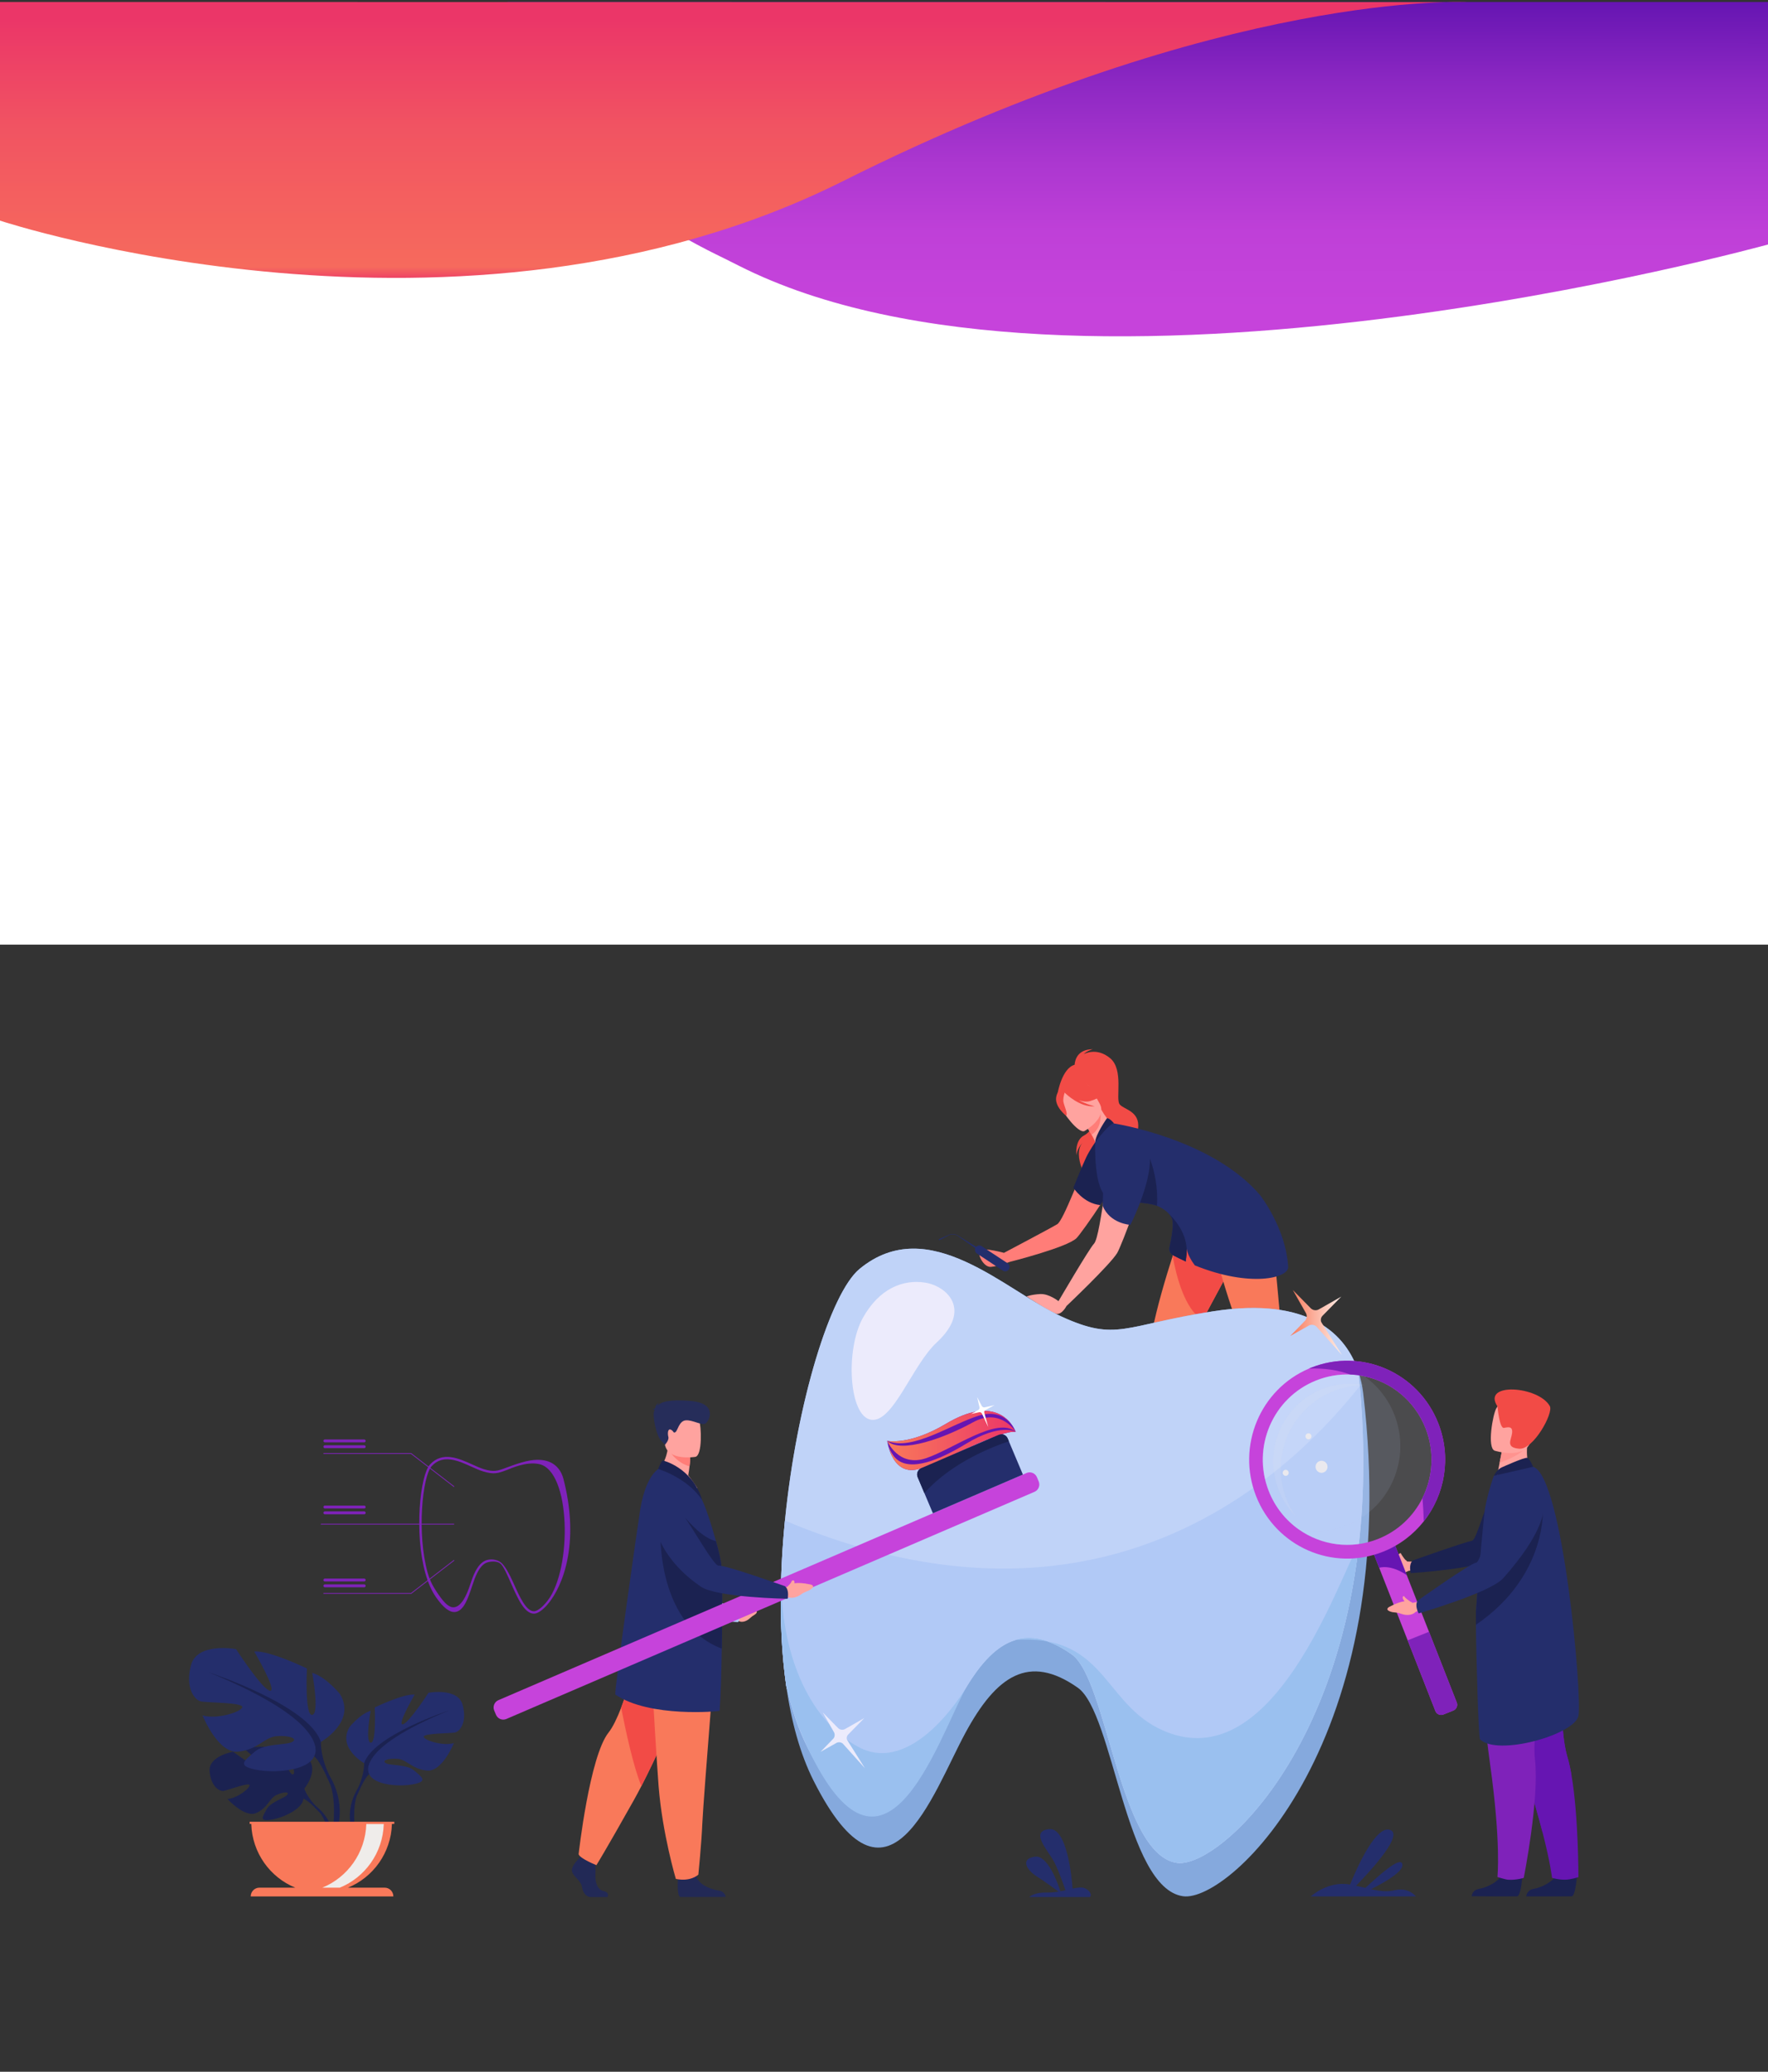 <?xml version="1.0" encoding="UTF-8" standalone="no"?><!-- Generator: Gravit.io --><svg xmlns="http://www.w3.org/2000/svg" xmlns:xlink="http://www.w3.org/1999/xlink" style="isolation:isolate" viewBox="0 0 1024 1200" width="1024pt" height="1200pt"><rect x="0" y="0" width="1024" height="1200" fill="#333333" stroke="none"/><defs><clipPath id="_clipPath_PK7WbZWgnwqlyXAedODzQW4exLQzB0eR"><rect width="1024" height="1200"/></clipPath></defs><g clip-path="url(#_clipPath_PK7WbZWgnwqlyXAedODzQW4exLQzB0eR)"><clipPath id="_clipPath_avmJbTXzfiPxIKLyYJIV9NZnRCz238DN"><rect x="0" y="-17" width="1024" height="1200" transform="matrix(1,0,0,1,0,0)" fill="rgb(255,255,255)"/></clipPath><g clip-path="url(#_clipPath_avmJbTXzfiPxIKLyYJIV9NZnRCz238DN)"><g><g><rect x="0" y="7.943" width="1024" height="539.191" transform="matrix(1,0,0,1,0,0)" fill="rgb(255,255,255)"/><g><linearGradient id="_lgradient_62" x1="0.5" y1="-1.0152469143154264e-15" x2="0.497" y2="0.92" gradientTransform="matrix(730.106,0,0,193.669,293.894,1.134)" gradientUnits="userSpaceOnUse"><stop offset="0%" stop-opacity="1" style="stop-color:rgb(102,21,178)"/><stop offset="26.428%" stop-opacity="1" style="stop-color:rgb(141,40,195)"/><stop offset="52.803%" stop-opacity="1" style="stop-color:rgb(172,55,208)"/><stop offset="74.761%" stop-opacity="1" style="stop-color:rgb(191,64,216)"/><stop offset="100%" stop-opacity="1" style="stop-color:rgb(198,67,219)"/></linearGradient><path d=" M 1024 1.134 L 1024 141.614 C 1024 141.614 622.94 252.557 428.089 153.989 C 414.054 146.889 413.548 146.935 403.627 141.614 C 352.203 114.028 330.579 87.42 293.894 1.134 L 1024 1.134 Z " fill="url(#_lgradient_62)"/><linearGradient id="_lgradient_63" x1="0.5" y1="1" x2="0.5" y2="0.063" gradientTransform="matrix(850,0,0,159.832,0,1.134)" gradientUnits="userSpaceOnUse"><stop offset="0%" stop-opacity="1" style="stop-color:rgb(249,121,90)"/><stop offset="5.300625792435835e-14%" stop-opacity="1" style="stop-color:rgb(238,67,101)"/><stop offset="4.237%" stop-opacity="1" style="stop-color:rgb(246,106,93)"/><stop offset="32.167%" stop-opacity="1" style="stop-color:rgb(244,95,95)"/><stop offset="58.769%" stop-opacity="1" style="stop-color:rgb(241,83,98)"/><stop offset="100%" stop-opacity="1" style="stop-color:rgb(235,54,104)"/></linearGradient><path d=" M 0 127.789 C 0 127.789 266.641 215.95 488.381 104.847 C 710.12 -6.255 850 1.241 850 1.241 L 0 1.134 L 0 127.789 Z " fill="url(#_lgradient_63)"/></g></g><g><g><path d=" M 606.181 1096.19 C 608.527 1096.246 610.839 1096 613.052 1095.632 C 610.44 1093.688 604.937 1089.665 600.457 1086.833 C 594.349 1082.984 590.887 1076.497 599.502 1075.392 C 606.843 1074.451 612.613 1090.629 614.165 1095.438 C 615.169 1095.252 616.153 1095.047 617.104 1094.838 C 615.924 1091.418 613.338 1084.168 610.887 1079.112 C 607.58 1072.287 595.879 1060.759 607.58 1059.446 C 617.988 1058.273 620.75 1087.433 621.231 1093.92 C 623.321 1093.476 625.148 1093.168 626.595 1093.278 C 629.925 1093.525 633.109 1097.188 631.226 1098.801 L 596.086 1098.801 C 597.224 1097.837 600.164 1096.045 606.181 1096.19 Z " fill="rgb(36,46,108)"/><g><g><path d=" M 567.903 724.045 C 570.496 722.679 581.494 725.662 581.494 725.662 C 581.494 725.662 609.162 711.048 612.35 709.067 C 616.033 706.774 625.851 679.414 633.053 664.337 C 636.845 656.396 648.242 656.51 651.64 664.633 C 652.252 666.095 652.534 667.712 652.32 669.48 C 651.132 679.281 626.501 714.21 623.479 717.171 C 617.976 722.565 584.727 730.927 584.727 730.927 C 584.727 730.927 578.198 733.478 573.83 733.789 C 569.466 734.1 565.309 725.412 567.903 724.045 Z " fill="rgb(255,125,120)"/><path d=" M 623.43 669.173 C 623.723 665.92 625.9 663.046 627.057 661.729 C 620.401 669.693 631 685.427 631 685.427 C 629.147 676.905 658.022 664.007 659.18 653.705 C 660.337 643.407 650.873 642.769 648.445 639.585 C 646.013 636.4 650.978 619.622 642.991 612.934 C 635 606.246 627.659 610.6 627.659 610.6 C 629.463 608.687 632.951 607.734 632.951 607.734 C 624.096 607.734 622.611 613.891 622.397 616.734 C 615.015 618.723 612.538 633.299 612.538 633.299 L 635.624 643.16 C 635.984 643.904 636.214 644.409 636.263 644.595 C 636.684 646.205 632.707 655.22 627.851 657.683 C 622.363 660.465 623.43 669.173 623.43 669.173 Z  M 627.587 661.152 C 627.708 661.027 627.779 660.963 627.779 660.963 C 627.712 661.023 627.651 661.088 627.587 661.152 Z " fill="rgb(242,75,70)"/><path d=" M 654.718 843.127 L 660.443 842.277 C 660.443 842.277 679.687 826.832 682.555 798.014 C 682.848 795.08 682.909 792.104 682.691 789.105 C 682.664 788.76 682.702 788.414 682.89 788.122 C 682.89 788.118 682.89 788.118 682.897 788.114 C 683.514 787.162 685.047 784.77 687.122 781.373 C 689.167 778.025 692.67 771.698 696.523 764.596 C 703.461 751.808 711.543 736.514 714.313 731.64 C 723.142 716.116 718.887 705.677 718.887 705.677 C 718.887 705.677 694.256 703.217 687.505 697.254 L 685.074 701.039 C 685.074 701.039 679.736 724.899 679.988 725.009 C 679.725 725.822 679.458 726.645 679.187 727.488 C 674.974 740.618 670.133 757.023 667.49 770.388 C 666.006 777.908 665.22 784.459 665.641 788.923 C 665.788 790.453 665.611 792.806 665.205 795.71 C 662.818 812.837 654.718 843.127 654.718 843.127 Z " fill="rgb(249,121,90)"/><path d=" M 642.713 850.442 L 666.592 850.442 C 666.592 850.442 667.163 846.767 665.915 843.977 C 664.72 841.301 663.017 841.218 665.697 837.023 C 664.179 838.602 659.3 839.255 655.849 838.785 C 655.425 839.475 653.121 844.125 651.707 845.15 C 650.151 846.278 643.19 845.875 642.713 850.442 Z " fill="rgb(34,41,86)"/><path d=" M 679.184 727.488 C 681.27 739.107 686.197 758.443 696.519 764.596 C 703.458 751.808 711.539 736.514 714.309 731.64 C 723.138 716.116 718.883 705.677 718.883 705.677 C 718.883 705.677 694.252 703.217 687.502 697.254 L 685.07 701.039 C 685.07 701.039 679.732 724.899 679.984 725.009 C 679.721 725.822 679.454 726.649 679.184 727.488 Z " fill="rgb(242,75,70)"/><path d=" M 695.933 707.473 L 695.85 702.963 C 704.747 704.098 726.532 692.225 726.532 692.225 C 726.532 692.225 735.843 698.477 737.117 716.336 C 737.741 725.051 741.676 761.912 742.109 772.92 C 742.267 776.909 742.319 779.756 742.338 780.895 C 742.338 780.899 742.338 780.902 742.338 780.906 C 742.342 781.252 742.503 781.559 742.718 781.832 C 744.559 784.197 746.157 786.699 747.54 789.295 C 761.12 814.807 754.02 849.474 754.02 849.474 L 750.866 848.665 C 750.866 848.665 739.384 812.726 731.881 797.183 C 730.607 794.545 729.449 792.495 728.483 791.307 C 725.66 787.845 722.687 781.969 719.755 774.897 C 714.211 761.525 708.833 743.882 704.995 730.221 C 704.717 730.266 695.933 707.473 695.933 707.473 Z " fill="rgb(249,121,90)"/><path d=" M 643.859 677.368 C 658.405 673.997 649.114 653.352 648.268 653.716 C 646.253 653.303 641.826 649.727 637.864 642.747 L 637.33 643.213 L 628.396 651.124 C 628.396 651.124 630.463 654.202 632.199 657.212 C 633.556 659.57 634.71 661.896 634.53 662.693 C 633.808 663.27 639.976 678.271 643.859 677.368 Z " fill="rgb(255,163,159)"/><path d=" M 634.346 661.57 C 634.346 661.57 631.076 666.231 629.083 670.395 C 627.091 674.559 621.671 687.943 621.671 687.943 C 621.671 687.943 627.456 697.015 637.214 698.002 C 637.214 698.002 643.637 690.547 642.893 682.834 C 642.149 675.121 634.346 661.57 634.346 661.57 Z " fill="rgb(27,34,81)"/><path d=" M 628.396 651.131 C 628.396 651.131 630.463 654.206 632.199 657.22 C 637.755 653.762 637.759 646.816 637.334 643.221 L 628.396 651.131 Z " fill="rgb(255,125,120)"/><path d=" M 628.151 655.094 C 628.151 655.094 641.638 647.514 636.834 639.106 C 632.03 630.695 630.538 624.056 621.724 628.539 C 612.91 633.022 613.083 637.197 614.011 640.397 C 614.936 643.597 624.517 656.848 628.151 655.094 Z " fill="rgb(255,163,159)"/><path d=" M 611.729 635.489 C 612.346 631.754 614.225 631.397 615.533 631.648 C 620.514 623.327 628.651 626.576 628.651 626.576 C 632.996 632.084 639.281 633.025 639.281 633.025 C 639.281 633.025 637.717 635.967 631.267 637.785 C 629.298 638.343 627.061 638.006 624.904 637.273 C 629.377 639.793 634.056 640.758 634.056 640.758 C 625.558 641.543 617.473 633.697 616.635 632.858 C 616.244 634.073 615.556 636.62 615.965 638.48 C 616.526 641.008 618.747 645.59 617.39 646.182 C 617.398 646.182 610.805 641.092 611.729 635.489 Z " fill="rgb(242,75,70)"/><path d=" M 735.023 850.442 L 758.903 850.442 C 758.903 850.442 759.474 846.767 758.226 843.977 C 757.031 841.301 755.159 840.087 755.606 836.849 C 754.088 838.424 751.614 840.193 748.164 839.726 C 747.739 840.417 745.435 844.125 744.022 845.15 C 742.462 846.278 735.505 845.875 735.023 850.442 Z " fill="rgb(34,41,86)"/><path d=" M 642.145 693.736 C 645.22 694.817 649.531 695.413 653.94 695.895 C 660.221 696.586 666.705 697.061 670.099 698.431 C 670.764 698.697 672.692 699.513 674.628 700.929 L 674.628 700.932 C 674.628 700.932 674.677 700.963 674.763 701.035 C 675.406 701.506 676.045 702.052 676.635 702.667 C 677.537 703.601 678.323 704.698 678.827 705.95 C 680.071 709.059 678.424 717.672 677.364 722.383 C 676.94 724.277 677.823 726.235 679.533 727.131 C 681.92 728.376 684.265 729.53 686.573 730.581 C 686.694 730.638 686.814 730.692 686.938 730.745 C 686.915 730.266 686.908 729.792 686.908 729.325 C 686.904 726.076 687.31 723.373 687.31 723.373 C 687.878 726.653 690.016 730.194 692.012 732.92 C 724.059 745.905 746.45 740.261 746.082 733.793 C 744.819 711.333 729.818 692.229 729.818 692.229 C 701.845 659.38 645.261 650.733 645.261 650.733 C 645.261 650.733 642.551 650.403 639.281 654.373 C 634.575 660.09 634.342 661.578 634.342 661.578 C 634.342 661.578 633.105 690.551 642.145 693.736 Z " fill="rgb(36,46,108)"/><path d=" M 653.944 695.895 C 660.221 696.586 666.705 697.061 670.103 698.427 C 671.49 677.486 661.706 661.733 661.706 661.733 C 661.706 661.733 655.319 687.97 653.944 695.895 Z " fill="rgb(27,34,81)"/><g><path d=" M 584.324 735.212 L 584.324 735.212 C 585.08 734.043 584.749 732.46 583.591 731.697 L 568.579 721.813 C 567.421 721.05 565.854 721.384 565.099 722.553 L 565.099 722.553 C 564.343 723.722 564.674 725.305 565.831 726.068 L 580.844 735.953 C 582.002 736.715 583.569 736.381 584.324 735.212 Z " fill="rgb(36,46,108)"/><g><path d=" M 567.523 724.789 L 568.102 723.893 L 554.867 715.679 C 553.277 714.631 551.285 714.464 549.545 715.235 L 543.655 717.839 L 543.989 718.374 L 549.639 715.455 C 551.308 714.719 553.213 714.878 554.736 715.88 L 567.523 724.789 Z " fill="rgb(36,46,108)"/></g></g><path d=" M 602.517 749.526 C 607.583 749.276 613.064 753.645 613.064 753.645 C 613.064 753.645 630.869 723.206 633.624 720.359 C 637.95 715.888 642.153 661.262 647.482 657.683 C 647.482 657.683 663.22 659.254 664.479 669.579 C 665.742 679.904 649.392 721.965 647.05 725.776 C 642.788 732.711 617.687 756.476 617.687 756.476 C 617.687 756.476 615.12 761.506 611.917 760.99 C 608.715 760.47 594.616 750.935 594.616 750.935 C 594.616 750.935 597.45 749.773 602.517 749.526 Z " fill="rgb(255,163,159)"/><path d=" M 677.364 722.375 C 676.94 724.269 677.823 726.228 679.533 727.123 C 681.92 728.368 684.265 729.522 686.573 730.574 C 686.694 730.179 686.806 729.762 686.908 729.321 C 687.269 727.681 687.438 725.719 687.31 723.369 C 686.776 713.428 680.071 705.897 676.635 702.663 C 677.537 703.597 678.323 704.694 678.827 705.947 C 680.071 709.052 678.421 717.668 677.364 722.375 Z " fill="rgb(27,34,81)"/><path d=" M 645.265 650.725 C 645.265 650.725 642.803 647.579 641.138 647.681 C 641.138 647.681 634.402 657.201 634.349 661.57 C 634.346 661.57 642.746 650.285 645.265 650.725 Z " fill="rgb(27,34,81)"/><path d=" M 639.285 677.41 C 639.285 677.41 637.668 650.786 657.849 657.224 C 678.03 663.661 654.718 709.458 654.718 709.458 C 654.718 709.458 642.874 708.866 638.672 698.431 L 639.285 677.41 Z " fill="rgb(36,46,108)"/></g><path d=" M 455.343 976.383 C 458.275 997.005 463.387 1015.882 471.224 1031.437 C 514.326 1116.953 539.964 1039.215 559.081 1003.83 C 577.07 970.526 595.935 957.658 624.223 977.529 C 645.036 992.139 651.696 1093.567 685.209 1098.327 C 712.351 1102.179 813.352 1007.808 789.555 807.025 C 789.097 803.157 788.243 798.876 786.785 794.491 C 779.865 773.698 759.316 750.707 702.537 759.536 C 650.591 767.613 647.005 777.338 614.721 762.523 C 582.434 747.712 537.953 701.908 497.843 734.966 C 473.077 755.383 442.162 883.59 455.343 976.383 Z " fill="rgb(133,169,221)"/><path d=" M 455.343 976.379 C 458.317 989.489 462.38 1001.56 467.695 1012.105 C 510.8 1097.624 536.434 1019.882 555.551 984.498 C 573.537 951.194 592.402 938.326 620.698 958.197 C 641.506 972.807 648.17 1074.231 681.679 1078.991 C 708.133 1082.745 804.737 993.202 787.601 802.793 C 787.356 800.045 787.082 797.274 786.789 794.484 C 779.869 773.69 759.32 750.699 702.544 759.528 C 650.595 767.606 647.013 777.327 614.725 762.519 C 582.438 747.704 537.957 701.904 497.851 734.962 C 481.031 748.824 461.384 812.358 454.626 880.762 C 451.427 913.129 451.111 946.582 455.343 976.379 Z " fill="rgb(192,211,248)"/><path d=" M 499.7 763.446 C 489.499 781.939 491.705 820.326 504.474 822.33 C 517.246 824.334 528.278 790.756 542.509 777.592 C 563.076 758.568 548.511 744.899 535.739 742.895 C 522.967 740.891 509.09 746.421 499.7 763.446 Z " fill="rgb(236,235,252)"/><path d=" M 454.407 969.038 C 454.686 971.509 455.001 973.957 455.343 976.379 C 458.317 989.493 462.38 1001.56 467.695 1012.105 C 500.163 1076.52 522.715 1048.305 540.039 1015.335 C 540.043 1015.335 540.043 1015.331 540.043 1015.331 C 545.718 1004.536 550.83 993.225 555.548 984.494 C 565.677 965.743 576.089 953.467 588.297 949.873 L 588.301 949.873 C 594.755 947.971 601.716 948.495 609.41 951.767 C 613.007 953.296 616.762 955.43 620.698 958.193 C 633.944 967.497 641.457 1011.976 653.82 1044.305 C 660.871 1062.764 669.505 1077.26 681.679 1078.987 C 703.488 1082.088 772.972 1021.777 787.097 893.82 L 787.101 893.816 C 788.687 879.457 789.578 864.247 789.623 848.175 C 789.66 835.813 789.198 822.933 788.164 809.546 C 787.995 807.31 787.804 805.055 787.601 802.793 C 783.259 808.259 778.354 814.066 772.885 820.041 C 737.591 858.599 678.646 904.016 593.966 908.225 C 580.468 908.897 566.316 908.521 551.499 906.904 C 521.877 903.67 489.608 895.471 454.622 880.755 C 453.487 892.226 452.716 903.83 452.382 915.361 L 452.382 915.365 C 451.852 933.737 452.427 951.907 454.407 969.038 Z " fill="rgb(177,201,246)"/><path d=" M 588.305 949.876 C 594.759 947.975 601.72 948.499 609.414 951.771 C 613.011 953.3 616.766 955.434 620.701 958.197 C 629.391 964.3 635.614 985.543 642.357 1008.561 C 645.893 1020.631 649.571 1033.188 653.823 1044.308 C 660.875 1062.767 669.509 1077.264 681.683 1078.991 C 703.491 1082.092 772.975 1021.78 787.101 893.824 C 773.043 921.347 737.433 1024.498 678.086 1004.069 C 638.717 990.518 642.713 946.418 588.305 949.876 Z " fill="rgb(154,192,239)"/><path d=" M 454.407 969.038 C 454.686 971.509 455.001 973.957 455.343 976.379 C 458.317 989.493 462.665 1001.42 467.695 1012.105 C 511.646 1105.516 542.042 1010.742 559.363 977.772 C 558.927 978.493 529.064 1029.148 497.062 1011.805 C 470.348 997.328 452.863 961.647 452.385 915.373 C 451.852 933.737 452.427 951.907 454.407 969.038 Z " fill="rgb(154,192,239)"/><g><path d=" M 768.871 849.588 C 768.871 847.655 767.318 846.092 765.405 846.092 C 763.492 846.092 761.943 847.655 761.943 849.588 C 761.943 851.52 763.496 853.083 765.405 853.083 C 767.322 853.083 768.871 851.516 768.871 849.588 Z " fill="rgb(239,236,234)"/><path d=" M 759.583 831.933 C 759.583 830.969 758.809 830.183 757.85 830.183 C 756.892 830.183 756.117 830.965 756.117 831.933 C 756.117 832.901 756.892 833.683 757.85 833.683 C 758.809 833.683 759.583 832.897 759.583 831.933 Z " fill="rgb(239,236,234)"/><path d=" M 746.397 853.083 C 746.397 852.119 745.623 851.334 744.665 851.334 C 743.706 851.334 742.932 852.116 742.932 853.083 C 742.932 854.051 743.706 854.833 744.665 854.833 C 745.623 854.833 746.397 854.051 746.397 853.083 Z " fill="rgb(239,236,234)"/></g></g><g><g><path d=" M 176.235 1035.988 C 176.235 1035.988 186.158 1024.297 176.847 1016.872 C 176.847 1016.872 170.048 1012.716 164.504 1013.054 C 164.504 1013.054 172.36 1026.358 169.819 1027.683 C 167.278 1029.008 162.121 1012.219 162.121 1012.219 C 162.121 1012.219 146.646 1010.704 141.666 1013.118 C 141.666 1013.118 154.896 1024.05 152.107 1024.703 C 149.322 1025.352 135.031 1014.621 135.031 1014.621 C 135.031 1014.621 120.628 1017.096 121.395 1025.971 C 122.162 1034.846 127.127 1037.582 129.307 1037.347 C 131.487 1037.112 144.248 1032.192 144.526 1033.999 C 144.804 1035.806 137.125 1041.705 131.746 1041.978 C 131.746 1041.978 141.902 1053.286 148.649 1050.021 C 155.396 1046.757 155.975 1041.583 160.181 1039.643 C 164.387 1037.704 167.981 1037.708 166.244 1039.689 C 164.508 1041.667 156.892 1043.591 154.487 1047.888 C 152.081 1052.185 149.924 1055.085 156.904 1054.022 C 163.887 1052.963 175.235 1047.801 175.735 1041.894 C 176.235 1035.988 176.235 1035.988 176.235 1035.988 Z " fill="rgb(27,34,81)"/><g><path d=" M 128.473 1026.21 C 128.473 1026.21 167.593 1024.688 176.231 1035.984 C 176.231 1035.984 178.14 1041.761 184.019 1047.026 L 184.936 1049.547 C 184.936 1049.547 178.155 1042.327 175.731 1041.891 C 175.735 1041.894 179.527 1027.899 128.473 1026.21 Z " fill="rgb(27,34,81)"/><path d=" M 184.023 1047.026 C 184.023 1047.026 192.42 1053.297 193.002 1064.502 L 191.48 1064.639 C 191.48 1064.639 188.8 1053.054 183.951 1048.522 C 179.103 1043.993 184.023 1047.026 184.023 1047.026 Z " fill="rgb(27,34,81)"/></g></g><g><path d=" M 210.924 1021.287 C 210.924 1021.287 195.141 1012.363 202.508 1000.247 C 202.508 1000.247 208.402 992.807 214.713 990.898 C 214.713 990.898 211.345 1008.962 214.713 1009.387 C 218.081 1009.812 217.028 988.985 217.028 988.985 C 217.028 988.985 233.653 980.911 240.178 981.545 C 240.178 981.545 229.868 999.184 233.232 998.759 C 236.6 998.334 248.173 980.482 248.173 980.482 C 248.173 980.482 265.219 977.294 267.955 987.497 C 270.692 997.696 266.272 1002.798 263.746 1003.435 C 261.22 1004.073 245.016 1003.86 245.437 1005.986 C 245.858 1008.112 256.799 1011.513 262.904 1009.6 C 262.904 1009.6 256.168 1026.388 247.331 1025.538 C 238.494 1024.688 235.758 1019.161 230.285 1018.736 C 224.813 1018.311 220.817 1019.799 223.55 1021.287 C 226.286 1022.775 235.544 1021.773 239.964 1025.569 C 244.384 1029.361 247.963 1031.699 239.754 1033.399 C 231.548 1035.1 216.814 1034.037 213.871 1027.66 C 210.924 1021.287 210.924 1021.287 210.924 1021.287 Z " fill="rgb(36,46,108)"/><g><path d=" M 260.167 990.685 C 260.167 990.685 215.976 1005.136 210.924 1021.287 C 210.924 1021.287 211.135 1028.514 206.714 1036.8 L 206.714 1039.989 C 206.714 1039.989 211.345 1029.152 213.871 1027.664 C 213.871 1027.66 203.978 1013.635 260.167 990.685 Z " fill="rgb(27,34,81)"/><path d=" M 206.714 1036.8 C 206.714 1036.8 199.9 1047.25 203.786 1059.974 L 205.538 1059.499 C 205.538 1059.499 203.835 1045.485 207.402 1038.44 C 210.969 1031.391 206.714 1036.8 206.714 1036.8 Z " fill="rgb(27,34,81)"/></g></g><g><path d=" M 185.816 1008.977 C 185.816 1008.977 206.62 997.21 196.912 981.245 C 196.912 981.245 189.142 971.44 180.82 968.92 C 180.82 968.92 185.259 992.731 180.82 993.293 C 176.381 993.855 177.768 966.4 177.768 966.4 C 177.768 966.4 155.855 955.756 147.255 956.595 C 147.255 956.595 160.846 979.848 156.407 979.286 C 151.968 978.725 136.712 955.194 136.712 955.194 C 136.712 955.194 114.242 950.992 110.637 964.437 C 107.033 977.886 112.855 984.608 116.185 985.447 C 119.515 986.286 140.873 986.009 140.32 988.81 C 139.764 991.611 125.341 996.094 117.298 993.574 C 117.298 993.574 126.176 1015.703 137.824 1014.584 C 149.476 1013.464 153.081 1006.18 160.294 1005.618 C 167.507 1005.06 172.777 1007.018 169.172 1008.981 C 165.567 1010.943 153.359 1009.622 147.537 1014.625 C 141.711 1019.628 136.997 1022.707 147.815 1024.95 C 158.633 1027.189 178.05 1025.789 181.937 1017.385 C 185.816 1008.977 185.816 1008.977 185.816 1008.977 Z " fill="rgb(36,46,108)"/><g><path d=" M 120.902 968.635 C 120.902 968.635 179.155 987.683 185.816 1008.973 C 185.816 1008.973 185.538 1018.497 191.364 1029.421 L 191.364 1033.623 C 191.364 1033.623 185.259 1019.336 181.933 1017.373 C 181.929 1017.381 194.968 998.892 120.902 968.635 Z " fill="rgb(27,34,81)"/><path d=" M 191.364 1029.425 C 191.364 1029.425 200.347 1043.2 195.224 1059.974 L 192.912 1059.347 C 192.912 1059.347 195.156 1040.877 190.454 1031.585 C 185.756 1022.297 191.364 1029.425 191.364 1029.425 Z " fill="rgb(27,34,81)"/></g></g><path d=" M 145.537 1056.447 L 144.59 1056.447 L 144.59 1055.183 L 228.365 1055.183 L 228.365 1056.447 L 227.004 1056.447 C 226.504 1073.183 216.111 1087.406 201.527 1093.358 L 222.809 1093.358 C 225.587 1093.358 227.838 1095.632 227.838 1098.437 L 145.206 1098.437 C 145.206 1095.632 147.458 1093.358 150.236 1093.358 L 171.021 1093.358 C 156.43 1087.406 146.033 1073.183 145.537 1056.447 Z " fill="rgb(249,121,90)"/><path d=" M 186.692 1093.354 L 196.818 1093.354 C 211.386 1087.406 221.768 1073.198 222.276 1056.482 L 212.153 1056.482 C 211.646 1073.202 201.26 1087.402 186.692 1093.354 Z " fill="rgb(239,236,234)"/></g><g><g><g><path d=" M 309.249 934.644 C 303.791 934.621 299.984 926.081 296.304 917.825 C 293.894 912.419 291.662 907.029 289.692 905.538 C 287.753 904.065 283.949 904.281 281.851 905.097 C 279.13 906.156 276.894 909.212 274.815 914.724 C 274.36 915.934 273.898 917.32 273.409 918.789 C 271.207 925.428 268.707 932.955 263.828 933.657 C 260.494 934.135 256.751 931.269 252.372 924.896 C 249.947 921.362 247.933 916.804 246.392 911.341 C 239.802 888.012 243.294 854.48 249.06 848.24 L 249.06 848.24 C 256.281 840.424 265.892 844.771 273.616 848.267 C 275.984 849.337 278.217 850.347 280.205 850.95 C 286.155 852.749 288.106 852.021 293.323 850.07 C 295.484 849.261 298.172 848.255 301.893 847.143 C 316.454 842.785 322.585 848.138 325.163 853.398 C 325.652 854.397 326.047 855.475 326.34 856.598 C 330.497 872.742 331.377 887.883 328.948 901.601 C 326.464 915.65 321.19 924.122 318.27 927.922 C 315.03 932.135 311.666 934.648 309.264 934.648 C 309.26 934.644 309.253 934.644 309.249 934.644 Z  M 293.8 851.353 C 288.429 853.361 286.204 854.192 279.818 852.26 C 277.743 851.633 275.469 850.605 273.06 849.515 C 265.351 846.027 256.615 842.076 250.056 849.174 C 244.617 855.057 241.347 888.46 247.703 910.962 C 249.207 916.276 251.394 919.836 253.736 923.245 C 257.735 929.068 260.427 931.326 263.163 930.932 C 267.211 930.351 270.151 924.304 272.128 918.349 C 272.62 916.864 273.082 915.467 273.552 914.23 C 275.777 908.331 278.262 905.018 281.37 903.811 C 283.851 902.846 287.674 903.089 290.053 904.957 C 292.372 906.779 294.932 911.379 297.552 917.259 C 300.893 924.756 304.678 933.251 309.264 933.27 C 309.268 933.27 309.271 933.27 309.271 933.27 C 310.734 933.27 313.684 931.649 317.202 927.075 C 331.504 908.479 330.692 851.846 312.222 848.008 C 304.573 846.422 295.943 850.552 293.8 851.353 Z " fill="rgb(127,34,186)"/></g><g><path d=" M 262.892 861.313 L 263.167 860.952 L 238.171 841.677 L 187.323 841.677 L 187.323 842.133 L 238.017 842.133 L 262.892 861.313 Z " fill="rgb(127,34,186)"/></g><g><path d=" M 187.323 923.165 L 238.171 923.165 L 238.231 923.12 L 263.167 903.89 L 262.892 903.526 L 238.017 922.706 L 187.323 922.706 L 187.323 923.165 Z " fill="rgb(127,34,186)"/></g><g><rect x="185.812" y="882.573" width="77.219" height="0.459" transform="matrix(1,0,0,1,0,0)" fill="rgb(127,34,186)"/></g></g><g><path d=" M 188.154 873.736 L 210.947 873.736 C 211.405 873.736 211.777 873.357 211.777 872.898 L 211.777 872.898 C 211.777 872.434 211.405 872.059 210.947 872.059 L 188.154 872.059 C 187.695 872.059 187.323 872.434 187.323 872.898 L 187.323 872.898 C 187.323 873.361 187.695 873.736 188.154 873.736 Z " fill="rgb(127,34,186)"/><path d=" M 188.154 877.096 L 210.947 877.096 C 211.405 877.096 211.777 876.72 211.777 876.257 L 211.777 876.257 C 211.777 875.794 211.405 875.418 210.947 875.418 L 188.154 875.418 C 187.695 875.418 187.323 875.798 187.323 876.257 L 187.323 876.257 C 187.323 876.716 187.695 877.096 188.154 877.096 Z " fill="rgb(127,34,186)"/></g><g><path d=" M 188.154 835.433 L 210.947 835.433 C 211.405 835.433 211.777 835.057 211.777 834.594 L 211.777 834.594 C 211.777 834.131 211.405 833.755 210.947 833.755 L 188.154 833.755 C 187.695 833.755 187.323 834.131 187.323 834.594 L 187.323 834.594 C 187.323 835.057 187.695 835.433 188.154 835.433 Z " fill="rgb(127,34,186)"/><path d=" M 188.154 838.792 L 210.947 838.792 C 211.405 838.792 211.777 838.416 211.777 837.953 L 211.777 837.953 C 211.777 837.49 211.405 837.114 210.947 837.114 L 188.154 837.114 C 187.695 837.114 187.323 837.494 187.323 837.953 L 187.323 837.953 C 187.323 838.413 187.695 838.792 188.154 838.792 Z " fill="rgb(127,34,186)"/></g><g><path d=" M 188.154 916.006 L 210.947 916.006 C 211.405 916.006 211.777 915.631 211.777 915.168 L 211.777 915.168 C 211.777 914.705 211.405 914.329 210.947 914.329 L 188.154 914.329 C 187.695 914.329 187.323 914.708 187.323 915.168 L 187.323 915.168 C 187.323 915.631 187.695 916.006 188.154 916.006 Z " fill="rgb(127,34,186)"/><path d=" M 188.154 919.366 L 210.947 919.366 C 211.405 919.366 211.777 918.986 211.777 918.527 L 211.777 918.527 C 211.777 918.064 211.405 917.688 210.947 917.688 L 188.154 917.688 C 187.695 917.688 187.323 918.064 187.323 918.527 L 187.323 918.527 C 187.323 918.986 187.695 919.366 188.154 919.366 Z " fill="rgb(127,34,186)"/></g></g><g><path d=" M 335.128 1076.721 C 335.128 1076.721 330.437 1081.044 331.35 1084.119 C 332.267 1087.19 336.5 1089.239 337.075 1092.997 C 337.646 1096.751 339.935 1098.801 341.995 1098.801 C 344.055 1098.801 351.817 1098.801 351.817 1098.801 C 351.817 1098.801 353.331 1096.159 349.67 1095.362 C 346.009 1094.565 344.626 1090.15 344.855 1086.055 C 345.085 1081.959 344.513 1076.497 344.513 1076.497 L 336.729 1074.675 L 335.128 1076.721 Z " fill="rgb(34,41,86)"/><path d=" M 335.128 1074.007 C 335.985 1076.569 345.43 1080.323 345.43 1080.323 C 345.43 1080.323 350.576 1072.132 367.062 1042.767 C 368.479 1040.236 369.964 1037.461 371.49 1034.508 C 387.675 1003.109 408.607 950.928 408.607 950.928 L 368.603 939.662 C 368.603 939.662 366.716 955.878 366.374 964.073 C 366.164 969.079 363.345 979.78 359.763 989.125 C 357.485 995.073 354.891 1000.471 352.471 1003.504 C 341.431 1017.324 335.128 1074.007 335.128 1074.007 Z " fill="rgb(249,121,90)"/><path d=" M 359.759 989.125 C 362.273 1002.004 366.889 1023.568 371.486 1034.508 C 387.671 1003.109 408.604 950.928 408.604 950.928 L 368.599 939.662 C 368.599 939.662 366.712 955.878 366.37 964.073 C 366.164 969.079 363.341 979.78 359.759 989.125 Z " fill="rgb(242,75,70)"/><g><path d=" M 423.999 932.568 L 427.145 932.401 C 427.145 932.401 430.882 926.111 437.008 931.015 C 437.008 931.015 439.429 933.27 437.756 934.72 C 436.084 936.17 436.538 935.293 434.219 937.403 C 431.9 939.514 428.935 940.015 427.051 938.478 L 424.616 937.901 L 423.999 932.568 Z " fill="rgb(255,163,159)"/><path d=" M 391.182 863.214 C 391.182 863.214 366.228 887.17 376.944 925.454 C 380.289 937.407 427.472 939.548 427.472 939.548 C 427.472 939.548 430.01 936.823 426.179 932.203 C 426.179 932.203 397.666 919.104 394.332 917.297 C 391.37 915.691 400.77 886.896 399.289 877.415 C 397.805 867.929 391.182 863.214 391.182 863.214 Z " fill="rgb(177,201,246)"/></g><path d=" M 392.697 1087.907 C 392.697 1087.907 391.855 1097.75 393.914 1098.774 L 420.278 1098.721 C 420.278 1098.721 420.278 1095.647 416.042 1094.967 C 411.806 1094.284 404.367 1091.783 403.108 1086.203 C 401.853 1080.623 392.697 1087.907 392.697 1087.907 Z " fill="rgb(34,41,86)"/><path d=" M 414.956 948.878 C 414.956 948.878 413.565 966.13 411.93 986.867 C 409.709 1015.035 407.036 1049.638 406.773 1056.193 C 406.318 1067.577 404.484 1085.785 404.484 1085.785 C 404.484 1085.785 400.139 1090.112 391.437 1088.287 C 391.437 1088.287 383.683 1062.293 381.469 1034.792 C 381.435 1034.341 381.402 1033.889 381.368 1033.434 C 379.308 1005.436 376.106 946.483 376.106 946.483 L 414.956 948.878 Z " fill="rgb(249,121,90)"/><path d=" M 378.5 854.644 C 378.5 854.644 394.147 865.036 403.924 861.969 C 403.924 861.969 401.206 857.813 398.617 854.492 C 398.955 852.51 399.218 850.791 399.368 849.333 C 399.782 845.966 399.782 844.061 399.782 844.061 L 393.238 838.864 L 387.032 833.892 C 387.525 847.876 378.5 854.644 378.5 854.644 Z " fill="rgb(255,163,159)"/><path d=" M 356.417 981.526 C 376.301 995.084 416.486 991.213 416.786 990.951 C 417.455 982.323 417.835 968.093 418.045 954.921 C 418.305 938.561 418.309 923.841 418.286 923.53 C 418.286 923.53 418.275 923.033 418.252 922.197 C 418.185 919.54 418.027 913.444 417.854 908.901 C 417.824 908.05 417.79 907.261 417.76 906.551 C 417.756 906.513 417.756 906.475 417.752 906.433 C 417.628 904.395 416.392 898.944 414.655 892.59 C 412.107 883.275 408.487 872.04 405.706 866.813 C 404.277 864.129 399.485 856.367 399.485 856.367 C 396.098 857.042 393.659 856.033 390.084 854.275 C 386.175 852.37 381.962 850.313 381.285 850.836 C 376.169 854.613 372.711 863.101 370.866 873.945 C 369.813 880.193 355.436 980.854 356.417 981.526 Z " fill="rgb(36,46,108)"/><path d=" M 386.923 839.236 C 386.923 839.236 391.208 847.124 399.368 849.333 C 399.782 845.966 399.782 844.061 399.782 844.061 L 393.238 838.864 L 386.923 839.236 Z " fill="rgb(255,125,120)"/><path d=" M 402.766 843.833 C 402.766 843.833 386.589 846.505 385.07 836.462 C 383.552 826.418 380.439 819.999 390.704 817.866 C 400.97 815.737 403.559 819.267 404.886 822.497 C 406.213 825.727 406.935 842.88 402.766 843.833 Z " fill="rgb(255,163,159)"/><path d=" M 379.188 816.666 C 379.041 816.496 378.703 816.359 377.947 816.317 C 377.947 816.317 378.549 815.938 379.357 815.915 C 379.515 814.856 380.071 812.981 381.875 812.529 C 381.875 812.529 380.905 813.049 380.778 814.176 C 382.867 812.009 387.344 810.43 399.744 811.421 C 416.083 812.723 410.701 823.29 408.585 824.547 C 406.469 825.807 401.142 822.353 397.203 822.668 C 393.26 822.983 392.512 828.733 391.174 829.523 C 389.836 830.312 390.362 828.916 388.554 828.092 C 386.746 827.264 386.574 830.293 387.096 832.26 C 387.619 834.23 385.134 836.826 385.134 836.826 C 385.134 836.826 385.134 836.826 382.623 834.093 C 380.112 831.36 377.744 819.79 378.887 817.323 C 378.985 817.107 379.086 816.887 379.188 816.666 Z " fill="rgb(38,45,90)"/><path d=" M 418.045 954.921 C 418.305 938.561 418.309 923.841 418.286 923.53 C 418.286 923.53 418.275 923.033 418.252 922.197 C 402.661 902.71 382.574 882.474 382.574 882.474 C 382.574 882.474 378.225 939.632 418.045 954.921 Z " fill="rgb(27,34,81)"/><g><path d=" M 293.252 995.665 L 599.186 864.072 C 601.491 863.082 602.573 860.368 601.592 858.041 L 600.562 855.596 C 599.581 853.269 596.894 852.176 594.59 853.167 L 288.655 984.76 C 286.351 985.751 285.268 988.465 286.249 990.791 L 287.279 993.236 C 288.26 995.563 290.948 996.656 293.252 995.665 Z " fill="rgb(198,67,219)"/><path d=" M 531.495 855.585 L 540.321 876.511 L 592.447 854.089 L 583.622 833.163 C 582.776 831.155 580.453 830.21 578.465 831.068 L 533.57 850.377 C 531.582 851.235 530.65 853.577 531.495 855.585 Z " fill="rgb(36,46,108)"/><g><path d=" M 516.4 842.93 C 519.001 848.373 524.064 853.862 533.574 850.377 C 550.432 844.205 579.419 828.259 588.305 829.352 C 588.305 829.352 588.294 829.329 588.279 829.28 C 588.215 829.109 588.034 828.65 587.715 828.008 C 585.343 823.248 575.281 808.308 547.895 824.687 C 526.598 837.422 513.841 834.537 513.841 834.537 C 513.841 834.537 513.841 834.541 513.844 834.545 L 513.841 834.549 C 513.841 834.552 513.841 834.552 513.844 834.556 C 513.844 834.564 513.848 834.571 513.848 834.579 C 513.852 834.598 513.856 834.624 513.859 834.659 C 513.965 835.376 514.589 839.141 516.4 842.93 Z " fill="rgb(102,21,178)"/><path d=" M 514.54 837.19 C 514.123 835.729 513.893 834.776 513.848 834.579 C 513.848 834.579 513.844 834.579 513.848 834.583 C 513.852 834.602 513.856 834.628 513.859 834.662 C 513.916 834.985 514.104 835.93 514.54 837.19 Z " fill="rgb(196,214,248)"/><linearGradient id="_lgradient_64" x1="0" y1="0.5" x2="1" y2="0.5" gradientTransform="matrix(74.461,0,0,24.804,513.841,820.961)" gradientUnits="userSpaceOnUse"><stop offset="0%" stop-opacity="1" style="stop-color:rgb(249,121,90)"/><stop offset="100%" stop-opacity="1" style="stop-color:rgb(235,54,104)"/></linearGradient><path d=" M 588.301 829.356 C 588.301 829.356 579.509 814.985 563.494 823.848 C 547.478 832.715 521.663 842.262 513.841 834.541 C 513.841 834.541 520.287 850.1 536.464 844.581 C 552.646 839.058 577.559 820.197 588.301 829.356 Z " fill="url(#_lgradient_64)"/><g><linearGradient id="_lgradient_65" x1="-0" y1="0.5" x2="1" y2="0.5" gradientTransform="matrix(73.754,0,0,23.262,514.551,828.208)" gradientUnits="userSpaceOnUse"><stop offset="0%" stop-opacity="1" style="stop-color:rgb(249,121,90)"/><stop offset="100%" stop-opacity="1" style="stop-color:rgb(235,54,104)"/></linearGradient><path d=" M 516.4 842.93 C 519.001 848.373 524.064 853.862 533.574 850.377 C 550.432 844.205 579.419 828.259 588.305 829.352 C 588.305 829.352 579.596 824.061 559.558 836.238 C 522.58 858.701 516.848 843.852 514.551 837.213 C 514.968 838.694 515.585 840.686 516.4 842.93 Z " fill="url(#_lgradient_65)"/><linearGradient id="_lgradient_66" x1="-0" y1="0.5" x2="1" y2="0.5" gradientTransform="matrix(74.438,0,0,18.741,513.841,817.21)" gradientUnits="userSpaceOnUse"><stop offset="0%" stop-opacity="1" style="stop-color:rgb(249,121,90)"/><stop offset="100%" stop-opacity="1" style="stop-color:rgb(235,54,104)"/></linearGradient><path d=" M 513.841 834.541 C 528.436 840.724 550.819 824.869 567.012 819.938 C 582.535 815.217 587.865 828.202 588.279 829.28 C 588.215 829.109 588.034 828.65 587.715 828.008 C 585.343 823.248 575.281 808.308 547.895 824.687 C 526.594 837.422 513.841 834.541 513.841 834.541 Z " fill="url(#_lgradient_66)"/></g></g><path d=" M 531.495 855.585 L 535.389 864.816 C 551.563 846.539 576.581 837.369 584.313 834.81 L 583.618 833.163 C 582.772 831.155 580.449 830.21 578.461 831.068 L 533.566 850.377 C 531.582 851.235 530.65 853.577 531.495 855.585 Z " fill="rgb(27,34,81)"/></g><path d=" M 396.891 879.149 C 397.106 879.498 402.045 908.939 414.715 909.265 C 415.948 909.299 416.989 909.17 417.858 908.905 C 417.827 908.054 417.794 907.265 417.764 906.555 C 417.76 906.517 417.76 906.479 417.756 906.437 C 417.632 904.399 416.395 898.948 414.659 892.594 C 409.479 891.52 403.413 886.722 396.891 879.149 Z " fill="rgb(27,34,81)"/><path d=" M 381.24 850.84 C 381.24 850.84 382.743 846.429 383.969 845.932 C 383.969 845.932 400.996 849.899 406.675 868.901 C 406.675 868.901 400.049 857.24 381.24 850.84 Z " fill="rgb(27,34,81)"/><path d=" M 455.934 919.214 C 455.934 919.214 456.144 918.698 456.952 918.147 C 457.546 917.487 458.211 916.671 458.377 916.151 C 458.692 915.16 459.91 915.092 460.128 916.052 C 460.2 916.375 460.188 916.709 460.102 917.05 C 462.105 916.747 465.033 916.804 469.303 917.726 C 469.303 917.726 472.634 918.299 469.758 920.455 C 467.837 921.898 466.623 921.56 463.883 923.549 C 461.143 925.538 457.719 926.081 455.61 924.737 L 452.833 924.285 L 452.314 919.453 L 455.934 919.214 Z " fill="rgb(255,163,159)"/><path d=" M 377.496 865.534 C 377.496 865.534 371.798 895.714 405.961 919.036 C 415.185 925.333 456.163 926.043 456.163 926.043 C 456.163 926.043 457.384 920.918 454.652 918.755 C 454.652 918.755 419.628 906.229 416.204 906.847 C 413.167 907.394 397.117 877.141 390.84 871.201 C 384.566 865.26 377.496 865.534 377.496 865.534 Z " fill="rgb(36,46,108)"/></g><g><g><path d=" M 814.991 904.444 C 814.991 904.444 814.757 903.936 813.927 903.427 C 813.303 902.793 811.724 900.539 811.532 900.026 C 811.175 899.051 810.172 899.905 809.999 900.873 C 809.939 901.195 810.634 902.137 810.732 902.471 C 808.717 902.258 805.797 902.444 801.568 903.556 C 801.568 903.556 798.268 904.277 801.234 906.304 C 803.214 907.66 804.413 907.269 807.236 909.132 C 810.063 910.996 813.506 911.387 815.554 909.952 L 818.309 909.375 L 818.618 904.524 L 814.991 904.444 Z " fill="rgb(255,163,159)"/><path d=" M 889.444 851.554 C 889.444 851.554 900.051 877.134 866.936 901.951 C 857.998 908.65 817.088 911.182 817.088 911.182 C 817.088 911.182 815.645 906.118 818.279 903.833 C 818.279 903.833 847.143 893.569 852.589 892.397 C 855.607 891.748 860.903 867.356 866.91 861.142 C 872.924 854.928 889.444 851.554 889.444 851.554 Z " fill="rgb(27,34,81)"/></g><path d=" M 913.349 1086.134 C 913.349 1086.134 912.609 1098.213 910.293 1098.387 C 909.985 1098.41 898.558 1098.41 898.558 1098.41 L 884.02 1098.41 C 884.02 1098.41 884.065 1094.774 888.331 1094.026 C 892.597 1093.278 899.735 1090.249 902.317 1084.555 C 905.031 1078.566 913.349 1086.134 913.349 1086.134 Z " fill="rgb(27,34,81)"/><path d=" M 914.191 1087.258 C 914.191 1087.258 909.756 1088.757 906.294 1088.757 C 902.43 1088.757 898.919 1087.695 898.919 1087.695 C 898.919 1087.695 898.085 1079.541 893.488 1061.572 C 891.079 1052.154 887.639 1040.046 882.745 1024.999 C 869.214 983.416 865.098 959.089 864.722 956.789 C 864.704 956.667 864.696 956.606 864.696 956.606 L 864.741 956.587 L 906.347 938.14 C 906.347 938.14 901.205 995.449 907.764 1017.449 C 908.681 1020.524 909.47 1024.107 910.147 1027.987 C 914.289 1051.877 914.191 1087.258 914.191 1087.258 Z " fill="rgb(102,21,178)"/><path d=" M 910.143 1027.987 L 893.488 1061.572 C 891.079 1052.154 887.639 1040.046 882.745 1024.999 C 869.214 983.416 865.098 959.089 864.722 956.789 C 864.726 956.72 864.73 956.656 864.737 956.587 L 906.343 938.14 C 906.343 938.14 901.201 995.449 907.76 1017.449 C 908.681 1020.52 909.47 1024.103 910.143 1027.987 Z " fill="rgb(102,21,178)"/><path d=" M 881.764 1086.134 C 881.764 1086.134 881.024 1098.213 878.709 1098.387 C 878.4 1098.41 866.97 1098.41 866.97 1098.41 L 852.382 1098.323 C 852.382 1098.323 852.48 1094.774 856.743 1094.022 C 861.005 1093.271 868.147 1090.245 870.729 1084.552 C 873.446 1078.566 881.764 1086.134 881.764 1086.134 Z " fill="rgb(27,34,81)"/><path d=" M 857.269 939.487 C 857.269 939.487 856.728 976.625 863.091 1022.224 C 869.455 1067.823 867.297 1087.178 867.297 1087.178 C 867.297 1087.178 871.668 1088.609 873.431 1088.754 C 877.927 1089.122 882.535 1087.691 882.535 1087.691 C 882.535 1087.691 891.642 1042.077 889.03 1019.252 C 886.418 996.428 901.502 940.937 901.502 940.937 L 857.269 939.487 Z " fill="rgb(127,34,186)"/><path d=" M 886.767 852.582 L 878.648 857.957 L 866.914 855.748 C 867.075 854.792 867.85 850.825 868.556 847.234 C 868.598 847.022 868.643 846.809 868.68 846.604 C 869.285 843.548 869.808 840.922 869.808 840.922 L 880.768 836.036 L 884.854 834.215 C 884.843 834.279 884.538 837.604 884.493 838.09 C 883.727 846.722 886.767 852.582 886.767 852.582 Z " fill="rgb(255,163,159)"/><path d=" M 854.841 941.097 C 855.006 960.698 856.303 1006.555 857.254 1007.489 C 867.365 1017.343 911.834 1004.787 914.191 993.931 C 916.544 983.075 905.23 854.716 887.963 849.588 C 884.381 848.525 865.222 854.78 865.222 854.78 C 865.222 854.78 862.219 862.717 860.249 872.833 C 859.52 876.579 857.133 903.313 855.743 921.18 C 855.374 925.944 855.074 930.074 854.897 932.97 C 854.826 934.162 854.811 937.081 854.841 941.097 Z " fill="rgb(36,46,108)"/><path d=" M 883.67 838.249 C 881.265 842.368 872.296 845.928 868.556 847.234 C 868.598 847.022 868.643 846.809 868.68 846.604 C 869.285 843.548 869.808 840.922 869.808 840.922 L 880.768 836.036 C 883.189 836.006 884.666 836.557 883.67 838.249 Z " fill="rgb(255,147,143)"/><path d=" M 865.677 840.25 C 865.677 840.25 883.332 845.811 886.591 834.655 C 889.849 823.499 894.326 816.704 883.193 812.681 C 872.059 808.657 868.616 812.26 866.632 815.718 C 864.643 819.176 861.167 838.515 865.677 840.25 Z " fill="rgb(255,163,159)"/><path d=" M 867.323 814.643 C 867.323 814.643 868.451 827.625 871.108 827.063 C 873.766 826.501 876.179 826.08 875.788 829.994 C 875.397 833.907 871.714 838.424 879.904 839.119 C 888.098 839.81 899.874 818.473 897.626 814.435 C 891.131 802.774 857.934 800.424 867.323 814.643 Z " fill="rgb(242,75,70)"/><path d=" M 869.921 849.868 C 870.15 849.77 883.061 843.92 884.572 844.425 C 886.083 844.93 887.966 849.588 887.966 849.588 L 865.226 854.78 C 865.226 854.78 867.015 851.102 869.921 849.868 Z " fill="rgb(27,34,81)"/><path d=" M 794.746 897.711 L 831.367 991.065 C 832.085 992.894 834.156 993.798 835.968 993.073 L 841.734 990.765 C 843.546 990.04 844.44 987.948 843.722 986.119 L 807.101 892.765 C 806.383 890.935 804.312 890.032 802.5 890.757 L 796.734 893.065 C 794.923 893.79 794.024 895.881 794.746 897.711 Z " fill="rgb(198,67,219)"/><g><path d=" M 794.746 897.711 L 798.802 908.047 C 806.477 906.149 814.784 912.355 814.784 912.355 L 807.101 892.769 C 806.383 890.939 804.312 890.036 802.5 890.761 L 796.734 893.068 C 794.923 893.79 794.024 895.881 794.746 897.711 Z " fill="rgb(102,21,178)"/></g><path d=" M 815.295 950.1 L 831.367 991.065 C 832.085 992.894 834.156 993.798 835.968 993.073 L 841.734 990.765 C 843.546 990.04 844.44 987.948 843.722 986.119 L 827.65 945.154 L 815.295 950.1 Z " fill="rgb(127,34,186)"/><path d=" M 727.502 866.566 C 739.042 895.987 772.021 910.389 801.155 898.736 C 810.694 894.921 818.64 888.783 824.602 881.222 C 836.859 865.693 840.768 844.144 833.006 824.357 C 821.467 794.936 788.491 780.538 759.357 792.191 C 758.974 792.347 758.591 792.502 758.215 792.666 C 729.851 804.725 716.113 837.532 727.502 866.566 Z  M 762.263 799.593 C 768.766 796.993 775.486 795.903 782.053 796.146 C 784.815 796.253 787.548 796.598 790.224 797.16 C 805.752 800.436 819.396 811.28 825.677 827.287 C 831.037 840.956 829.935 855.592 823.839 867.75 C 818.64 878.132 809.807 886.707 798.253 891.326 C 782.402 897.669 765.229 895.05 752.227 885.872 C 744.657 880.523 738.496 872.954 734.839 863.628 C 724.901 838.303 737.177 809.633 762.263 799.593 Z " fill="rgb(198,67,219)"/><path d=" M 758.215 792.669 C 767.36 792.373 775.249 793.66 782.053 796.15 C 784.815 796.256 787.548 796.602 790.224 797.164 C 805.752 800.439 819.396 811.284 825.677 827.291 C 831.037 840.96 829.935 855.596 823.839 867.754 C 824.335 872.989 824.53 877.612 824.605 881.222 C 836.863 865.693 840.772 844.144 833.01 824.357 C 821.471 794.936 788.495 780.538 759.361 792.191 C 758.974 792.347 758.594 792.502 758.215 792.669 Z " fill="rgb(127,34,186)"/><g style="opacity:0.5;"><g style="opacity:0.5;"><g opacity="0.5"><path d=" M 734.835 863.636 C 738.493 872.962 744.653 880.531 752.223 885.883 C 765.225 895.061 782.399 897.68 798.249 891.338 C 823.335 881.301 835.615 852.632 825.673 827.295 C 819.396 811.288 805.748 800.443 790.22 797.164 C 781.173 795.251 771.491 795.903 762.259 799.597 C 737.177 809.633 724.901 838.303 734.835 863.636 Z " fill="rgb(237,236,252)"/></g></g><g style="opacity:0.5;"><g opacity="0.5"><path d=" M 734.835 863.636 C 738.493 872.962 744.653 880.531 752.223 885.883 C 761.267 887.792 770.949 887.139 780.181 883.446 C 805.267 873.41 817.546 844.736 807.608 819.407 C 803.951 810.085 797.794 802.512 790.224 797.167 C 781.177 795.254 771.494 795.907 762.263 799.601 C 737.177 809.633 724.901 838.303 734.835 863.636 Z " fill="rgb(192,211,248)"/></g></g><g style="opacity:0.5;"><g opacity="0.5"><path d=" M 772.269 805.788 C 747.604 815.657 735.426 843.586 745.067 868.168 C 746.525 871.888 748.405 875.319 750.622 878.428 C 746.379 874.184 742.917 869.007 740.575 863.04 C 731.513 839.942 742.71 813.797 765.582 804.649 C 773.821 801.35 782.455 800.713 790.555 802.326 C 784.481 802.273 778.279 803.381 772.269 805.788 Z " fill="rgb(239,236,234)"/></g></g></g><path d=" M 854.841 941.097 C 897.032 912.241 893.597 872.556 893.597 872.556 C 877.134 881.935 860.813 904.137 855.743 921.176 C 855.374 925.94 855.074 930.07 854.897 932.966 C 854.826 934.162 854.811 937.081 854.841 941.097 Z " fill="rgb(27,34,81)"/><g><path d=" M 818.088 928.411 C 818.088 928.411 817.746 927.971 816.821 927.663 C 816.073 927.189 814.047 925.633 813.743 925.181 C 812.78 923.754 812.066 924.851 812.638 926.255 C 812.762 926.559 813.322 927.162 813.495 927.466 C 811.487 927.72 808.68 928.574 804.816 930.628 C 804.816 930.628 801.764 932.089 805.109 933.38 C 807.345 934.245 808.42 933.589 811.593 934.754 C 814.765 935.923 818.208 935.509 819.877 933.646 L 822.429 932.45 L 821.636 927.656 L 818.088 928.411 Z " fill="rgb(255,163,159)"/><path d=" M 881.219 854.78 C 881.219 854.78 917.063 861.673 870.672 914.086 C 863.253 922.471 821.651 934.492 821.651 934.492 C 821.651 934.492 819.106 929.892 821.155 927.064 C 821.155 927.064 851.529 905.454 854.991 905.116 C 858.062 904.816 865.425 871.307 869.879 863.875 C 874.333 856.443 881.219 854.78 881.219 854.78 Z " fill="rgb(36,46,108)"/></g></g><path d=" M 566.692 816.632 L 562.396 819.016 L 567.245 817.957 C 567.794 817.912 568.327 818.162 568.643 818.621 L 572.387 826.585 L 570.03 818.082 C 569.97 817.547 570.237 817.031 570.707 816.773 L 576.025 813.858 L 570.349 815.137 C 569.695 815.285 569.023 814.993 568.677 814.416 L 565.948 809.227 L 567.297 815.122 C 567.395 815.702 567.162 816.287 566.692 816.632 Z " fill="rgb(255,255,255)"/><linearGradient id="_lgradient_67" x1="-0" y1="0.5" x2="1" y2="0.5" gradientTransform="matrix(30.014,0,0,37.696,747.273,747.203)" gradientUnits="userSpaceOnUse"><stop offset="0%" stop-opacity="1" style="stop-color:rgb(249,121,90)"/><stop offset="100%" stop-opacity="1" style="stop-color:rgb(255,239,233)"/></linearGradient><path d=" M 756.05 764.785 L 747.273 773.835 L 758.373 767.613 C 759.684 767.086 761.177 767.31 762.282 768.194 L 777.287 784.899 L 765.281 765.833 C 764.744 764.569 765.018 763.1 765.977 762.125 L 776.866 751.007 L 763.898 758.386 C 762.406 759.236 760.545 759.027 759.271 757.869 L 748.784 747.203 L 756.411 760.637 C 757.083 761.98 756.941 763.586 756.05 764.785 Z " fill="url(#_lgradient_67)"/><path d=" M 482.76 1006.939 L 475.246 1014.69 L 484.748 1009.364 C 485.872 1008.913 487.15 1009.102 488.093 1009.862 L 500.941 1024.164 L 490.661 1007.842 C 490.202 1006.76 490.435 1005.504 491.258 1004.665 L 500.584 995.145 L 489.48 1001.461 C 488.202 1002.186 486.609 1002.012 485.519 1001.021 L 476.539 991.888 L 483.068 1003.39 C 483.643 1004.536 483.523 1005.914 482.76 1006.939 Z " fill="rgb(236,235,252)"/><path d=" M 781.917 1091.566 L 781.917 1091.566 C 786.755 1079.784 797.174 1057.214 805.101 1059.883 C 812.934 1062.521 795.321 1082.065 785.406 1092.268 C 787.375 1092.686 789.157 1093.1 790.799 1093.479 C 798.441 1086.453 811.063 1074.937 812.213 1079.674 C 813.22 1083.827 802.391 1090.101 794.107 1094.235 C 799.264 1095.37 803.166 1095.909 808.007 1094.796 C 815.983 1092.967 820.057 1098.433 820.057 1098.433 L 759.188 1098.433 C 759.192 1098.433 769.22 1089.148 781.917 1091.566 Z " fill="rgb(36,46,108)"/></g></g></g></g></g></svg>